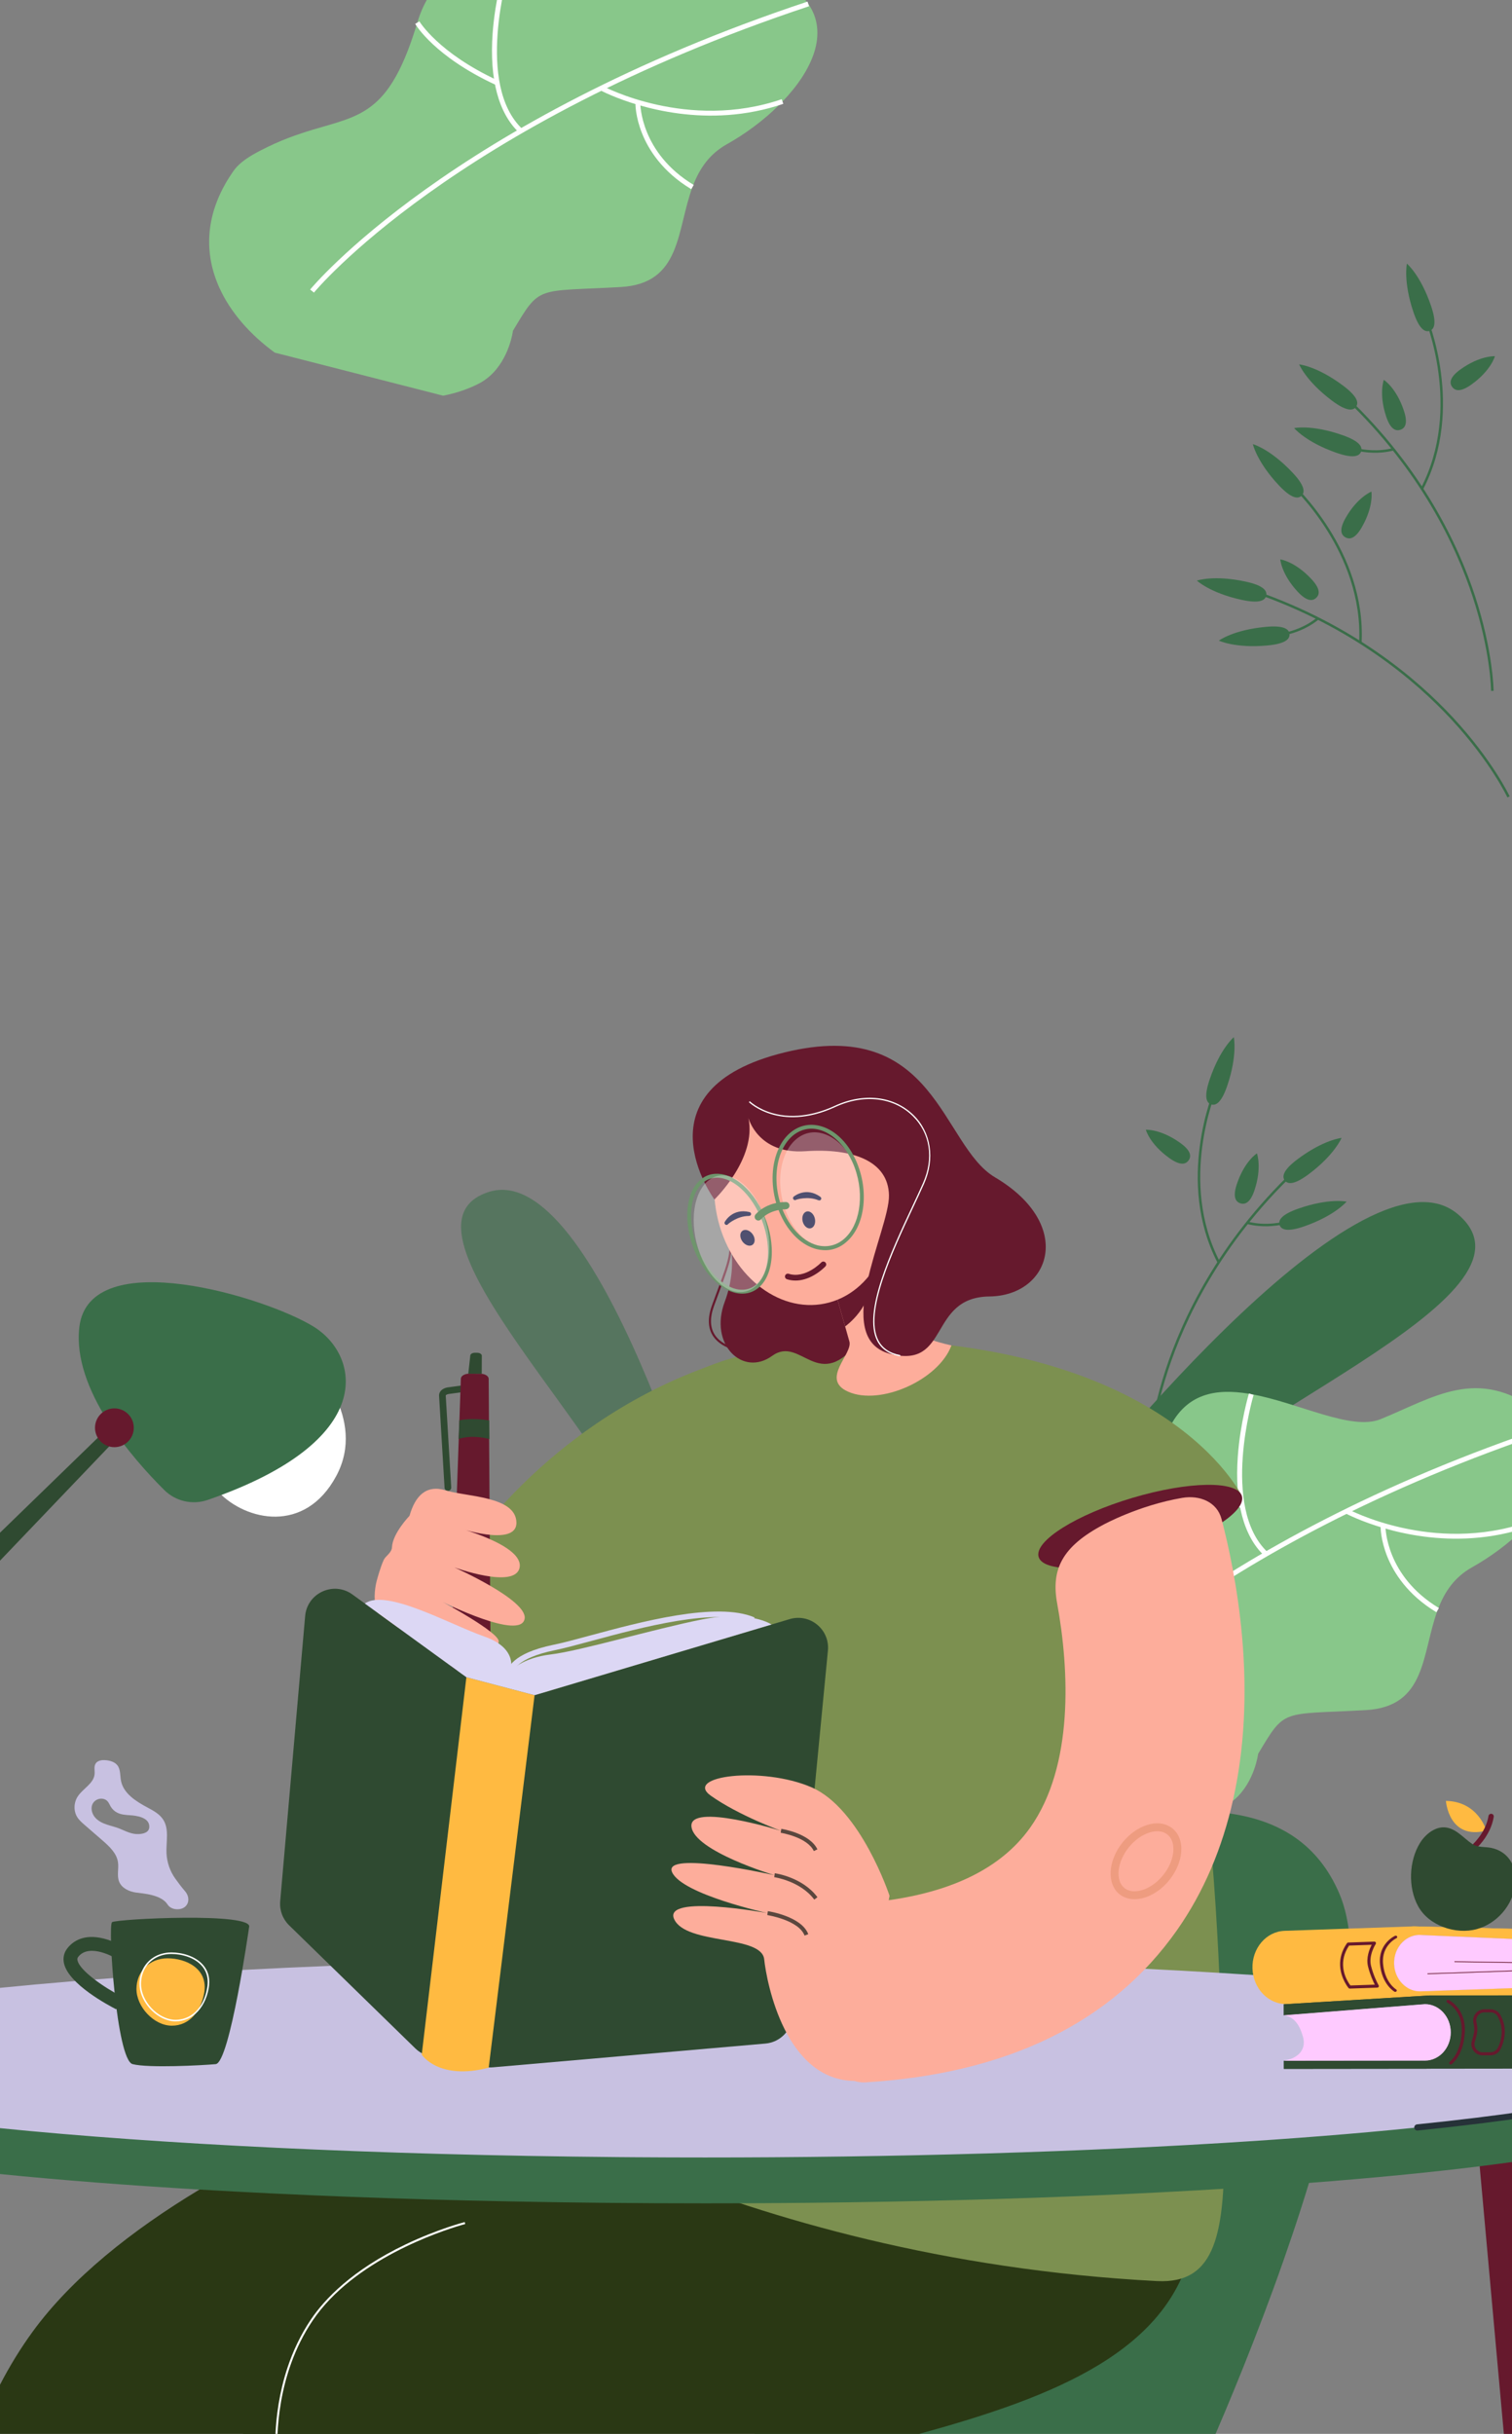 <svg width="694" height="1117" viewBox="0 0 694 1117" fill="none" xmlns="http://www.w3.org/2000/svg">
<rect x="0" y="0" width="694" height="1117" fill="#808080" stroke="none"/>
<g opacity="0.6">
<path d="M326.294 716.195C326.294 716.195 273.986 530.976 224.26 547.058C174.534 563.139 286.811 663.405 300.33 717.806L326.294 716.195Z" fill="#3A6E49"/>
</g>
<path d="M536.692 531.468C541.6 534.985 544.177 534.473 545.555 532.55C546.934 530.626 546.592 528.021 541.685 524.504C532.747 518.096 525.93 518.482 525.93 518.482C525.93 518.482 527.624 524.968 536.692 531.468Z" fill="#3A6E49"/>
<path d="M526.529 672.065L527.672 672.069C527.673 671.894 527.85 654.161 536.12 628.918C543.752 605.627 560.031 570.995 594.253 538.272L593.464 537.447C559.053 570.349 542.688 605.183 535.019 628.611C526.703 654.013 526.529 671.887 526.529 672.065Z" fill="#3A6E49"/>
<path d="M558.864 579.547L559.878 579.021C540.77 542.185 558.059 501.157 558.236 500.747L557.187 500.294C557.008 500.71 539.501 542.221 558.864 579.547Z" fill="#3A6E49"/>
<path d="M577.686 562.649C589.245 563.705 598.509 558.715 598.614 558.657L598.065 557.656C597.947 557.72 586.077 564.097 572.617 560.617L572.33 561.723C574.151 562.193 575.946 562.49 577.686 562.649Z" fill="#3A6E49"/>
<path d="M595.591 531.997C589.074 536.878 588.286 539.865 589.704 541.759C591.123 543.653 594.211 543.737 600.728 538.856C612.599 529.965 615.768 522.238 615.768 522.238C615.768 522.238 607.635 522.976 595.591 531.997Z" fill="#3A6E49"/>
<path d="M595.899 554.7C588.213 557.388 586.561 559.999 587.343 562.233C588.124 564.466 591.043 565.477 598.729 562.788C612.728 557.89 618.079 551.479 618.079 551.479C618.079 551.479 610.102 549.73 595.899 554.7Z" fill="#3A6E49"/>
<path d="M567.703 543.459C565.797 549.188 567.05 551.497 569.295 552.245C571.541 552.991 573.928 551.893 575.834 546.164C579.306 535.729 576.918 529.333 576.918 529.333C576.918 529.333 571.225 532.872 567.703 543.459Z" fill="#3A6E49"/>
<path d="M555.21 495.466C552.6 503.178 553.641 506.087 555.882 506.845C558.123 507.603 560.717 505.924 563.326 498.212C568.081 484.163 566.32 476 566.32 476C566.32 476 560.033 481.212 555.21 495.466Z" fill="#3A6E49"/>
<path d="M675.387 176.468C670.48 179.985 667.902 179.473 666.524 177.55C665.145 175.626 665.487 173.021 670.394 169.504C679.333 163.096 686.149 163.482 686.149 163.482C686.149 163.482 684.456 169.968 675.387 176.468Z" fill="#3A6E49"/>
<path d="M685.551 317.065L684.407 317.069C684.406 316.894 684.229 299.161 675.959 273.919C668.327 250.627 652.048 215.995 617.826 183.273L618.616 182.447C653.027 215.349 669.391 250.183 677.06 273.611C685.376 299.013 685.55 316.887 685.551 317.065Z" fill="#3A6E49"/>
<path d="M653.215 224.547L652.201 224.021C671.309 187.185 654.02 146.157 653.843 145.747L654.892 145.294C655.071 145.71 672.578 187.221 653.215 224.547Z" fill="#3A6E49"/>
<path d="M634.393 207.649C622.834 208.705 613.57 203.715 613.465 203.657L614.014 202.656C614.132 202.72 626.002 209.097 639.462 205.617L639.749 206.723C637.928 207.193 636.133 207.49 634.393 207.649Z" fill="#3A6E49"/>
<path d="M616.488 176.997C623.005 181.878 623.793 184.866 622.375 186.759C620.956 188.653 617.868 188.737 611.351 183.856C599.48 174.965 596.312 167.239 596.312 167.239C596.312 167.239 604.444 167.977 616.488 176.997Z" fill="#3A6E49"/>
<path d="M616.18 199.7C623.866 202.388 625.518 204.999 624.736 207.233C623.955 209.466 621.036 210.477 613.35 207.788C599.351 202.89 594 196.479 594 196.479C594 196.479 601.977 194.73 616.18 199.7Z" fill="#3A6E49"/>
<path d="M644.376 188.459C646.283 194.188 645.029 196.497 642.784 197.245C640.538 197.991 638.151 196.893 636.245 191.164C632.773 180.729 635.161 174.333 635.161 174.333C635.161 174.333 640.854 177.872 644.376 188.459Z" fill="#3A6E49"/>
<path d="M656.869 140.466C659.479 148.178 658.438 151.087 656.197 151.845C653.956 152.603 651.362 150.924 648.753 143.212C643.998 129.163 645.759 121 645.759 121C645.759 121 652.046 126.212 656.869 140.466Z" fill="#3A6E49"/>
<path d="M625.098 241.908C622.103 247.15 619.547 247.758 617.492 246.584C615.438 245.41 614.663 242.899 617.657 237.657C623.113 228.108 629.47 225.618 629.47 225.618C629.47 225.618 630.633 232.219 625.098 241.908Z" fill="#3A6E49"/>
<path d="M692.925 365.48L691.888 365.961C691.814 365.802 684.263 349.756 666.227 330.255C649.584 312.263 620.353 287.564 575.609 272.079L575.982 270.999C620.974 286.569 650.366 311.416 667.1 329.517C685.244 349.143 692.85 365.319 692.925 365.48Z" fill="#3A6E49"/>
<path d="M624.977 294.852L623.836 294.796C625.856 253.348 593.043 223.258 592.711 222.958L593.476 222.11C593.812 222.413 627.025 252.853 624.977 294.852Z" fill="#3A6E49"/>
<path d="M600.825 287.335C590.758 293.111 580.258 292.436 580.138 292.427L580.22 291.288C580.354 291.297 593.802 292.147 604.587 283.375L605.309 284.261C603.849 285.447 602.341 286.465 600.825 287.335Z" fill="#3A6E49"/>
<path d="M571.777 266.932C579.735 268.653 581.696 271.041 581.196 273.353C580.696 275.666 577.923 277.029 569.966 275.308C555.469 272.172 549.369 266.469 549.369 266.469C549.369 266.469 557.07 263.751 571.777 266.932Z" fill="#3A6E49"/>
<path d="M580.958 287.698C589.064 286.939 591.654 288.624 591.874 290.98C592.095 293.336 589.862 295.472 581.756 296.23C566.989 297.611 559.452 294.012 559.452 294.012C559.452 294.012 565.975 289.099 580.958 287.698Z" fill="#3A6E49"/>
<path d="M601.904 265.73C606.025 270.144 605.847 272.765 604.118 274.38C602.388 275.995 599.76 275.991 595.64 271.577C588.136 263.538 587.641 256.729 587.641 256.729C587.641 256.729 594.29 257.574 601.904 265.73Z" fill="#3A6E49"/>
<path d="M593.262 216.896C598.849 222.82 599.115 225.897 597.393 227.521C595.672 229.144 592.614 228.699 587.029 222.775C576.853 211.985 575.052 203.831 575.052 203.831C575.052 203.831 582.938 205.949 593.262 216.896Z" fill="#3A6E49"/>
<path d="M489.327 691.454C489.327 691.454 623.681 518.992 669.109 557.207C714.536 595.421 553.474 652.824 515.954 704.267L489.327 691.454Z" fill="#3A6E49"/>
<path d="M442.654 785.007C447.799 796.484 456.9 806.715 468.155 814.949C469.987 815.412 471.816 815.877 473.643 816.341C498.665 822.709 523.239 829.069 545.402 834.701L545.405 834.702C548.703 834.07 551.907 833.209 554.994 832.104L554.995 832.101C557.294 831.28 559.531 830.32 561.684 829.222C563.608 828.242 565.303 827.055 566.793 825.74C575.908 817.715 577.475 804.912 577.475 804.912C590.102 783.77 587.803 787.02 626.886 784.841C654.906 783.261 652.489 758.836 659.856 738.992L659.857 738.987C659.995 738.62 660.133 738.256 660.279 737.891L660.279 737.888C663.188 730.496 667.588 723.826 675.607 719.33C684.115 714.568 692.499 708.362 699.489 701.445C699.49 701.442 699.493 701.442 699.493 701.442C700.07 700.868 700.64 700.29 701.2 699.707C714.915 685.416 722.427 668.434 713.037 654.902L713.035 654.898C712.812 654.578 712.582 654.265 712.341 653.952C710.657 651.742 708.506 649.632 705.837 647.647C678.03 626.992 658.163 641.355 633.673 651.316C620.136 656.82 595.864 643.664 574.161 639.805L574.147 639.802C573.838 639.743 573.529 639.691 573.221 639.641C558.208 637.149 544.526 639.335 536.624 655.55C535.482 657.892 534.46 660.525 533.572 663.48L533.569 663.491C533.426 663.968 533.284 664.437 533.14 664.902C529.677 676.187 526.157 684.377 522.403 690.46C519.694 694.847 516.868 698.142 513.848 700.715C509.845 704.129 505.508 706.277 500.679 708.024C496.116 709.676 491.113 710.973 485.538 712.648C482.909 713.438 480.148 714.314 477.249 715.352C473.381 716.735 469.26 718.405 464.851 720.548C462.56 721.663 460.361 722.779 458.325 723.959C454.506 726.165 451.274 728.592 449.143 731.641C448.498 732.562 447.888 733.481 447.303 734.398C435.945 752.284 435.805 769.746 442.654 785.007Z" fill="#88C78A"/>
<path d="M486.133 787.395L484.39 785.983C485.012 785.214 548.556 708.434 712.682 653.836L713.391 655.966C549.882 710.36 486.753 786.631 486.133 787.395Z" fill="white"/>
<path d="M569.397 691.991C541.57 679.059 532.952 664.658 532.598 664.051L534.537 662.921C534.62 663.064 543.227 677.354 570.344 689.956L569.397 691.991Z" fill="white"/>
<path d="M580.273 713.975C570.834 705.058 566.64 689.322 568.142 668.467C569.266 652.849 573.214 639.661 573.254 639.53L575.401 640.179C575.246 640.693 560.111 691.842 581.815 712.345L580.273 713.975Z" fill="white"/>
<path d="M622.637 696.892C619.376 695.517 617.54 694.536 617.456 694.491L618.53 692.521C618.915 692.731 657.599 713.35 700.839 698.641L701.561 700.765C666.719 712.617 634.788 702.017 622.637 696.892Z" fill="white"/>
<path d="M659.298 739.918C645.928 731.862 639.679 721.63 636.79 714.466C633.646 706.666 633.686 700.828 633.689 700.583L635.933 700.612C635.931 700.836 635.977 723.248 660.457 737.996L659.298 739.918Z" fill="white"/>
<path d="M100.623 131.903C105.768 143.38 114.869 153.611 126.123 161.844C127.956 162.307 129.785 162.772 131.611 163.237C156.634 169.605 181.207 175.964 203.371 181.597L203.374 181.597C206.671 180.965 209.876 180.104 212.963 178.999L212.964 178.996C215.263 178.176 217.5 177.216 219.653 176.118C221.577 175.138 223.272 173.95 224.762 172.636C233.876 164.61 235.444 151.808 235.444 151.808C248.07 130.665 245.772 133.915 284.855 131.736C312.875 130.156 310.458 105.732 317.825 85.887L317.826 85.882C317.964 85.515 318.102 85.151 318.248 84.786L318.248 84.784C321.157 77.391 325.556 70.722 333.576 66.226C342.083 61.464 350.468 55.258 357.458 48.34C357.459 48.337 357.461 48.338 357.461 48.338C358.038 47.764 358.608 47.185 359.169 46.602C372.884 32.311 380.396 15.33 371.006 1.797L371.004 1.794C370.781 1.474 370.551 1.16 370.31 0.847C368.626 -1.363 366.475 -3.472 363.805 -5.457C335.999 -26.113 316.132 -11.749 291.642 -1.789C278.105 3.716 253.833 -9.44 232.13 -13.3L232.116 -13.303C231.806 -13.361 231.498 -13.414 231.19 -13.464C216.177 -15.955 202.495 -13.77 194.593 2.445C193.451 4.787 192.429 7.42 191.541 10.375L191.538 10.386C191.394 10.863 191.253 11.332 191.109 11.798C187.645 23.083 184.126 31.272 180.371 37.355C177.663 41.743 174.837 45.038 171.817 47.61C167.814 51.025 163.477 53.172 158.647 54.92C154.085 56.572 149.082 57.869 143.507 59.543C140.877 60.334 138.117 61.209 135.218 62.247C131.35 63.63 127.228 65.301 122.819 67.444C120.529 68.558 118.33 69.674 116.294 70.855C112.475 73.061 109.243 75.488 107.112 78.536C106.467 79.457 105.857 80.377 105.271 81.294C93.914 99.179 93.774 116.641 100.623 131.903Z" fill="#88C78A"/>
<path d="M144.102 134.29L142.359 132.878C142.981 132.109 206.525 55.33 370.651 0.732L371.359 2.861C207.85 57.256 144.722 133.526 144.102 134.29Z" fill="white"/>
<path d="M227.366 38.886C199.538 25.955 190.92 11.553 190.567 10.947L192.505 9.816C192.589 9.959 201.196 24.249 228.312 36.851L227.366 38.886Z" fill="white"/>
<path d="M238.242 60.87C228.803 51.954 224.608 36.217 226.111 15.362C227.235 -0.255 231.183 -13.444 231.223 -13.575L233.37 -12.925C233.214 -12.411 218.08 38.737 239.784 59.241L238.242 60.87Z" fill="white"/>
<path d="M280.606 43.788C277.344 42.412 275.508 41.431 275.425 41.386L276.499 39.416C276.883 39.627 315.568 60.245 358.808 45.536L359.529 47.66C324.688 59.512 292.757 48.912 280.606 43.788Z" fill="white"/>
<path d="M317.267 86.813C303.897 78.758 297.647 68.525 294.759 61.361C291.615 53.562 291.655 47.724 291.657 47.479L293.902 47.507C293.9 47.732 293.946 70.143 318.426 84.892L317.267 86.813Z" fill="white"/>
<path d="M346.356 1123H555.347C563.347 1104.69 576.751 1072.74 589.291 1036.95V1036.94C590.643 1033.09 591.981 1029.2 593.306 1025.26V1025.25C595.904 1017.54 598.426 1009.7 600.824 1001.83C603.014 994.658 605.092 987.46 607.02 980.301C608.355 975.359 609.613 970.439 610.784 965.564V965.559C612.091 960.125 613.288 954.753 614.356 949.465H614.361C614.613 948.219 614.857 946.978 615.096 945.742V945.728C615.176 945.32 615.256 944.913 615.331 944.509C616.218 939.798 616.998 935.166 617.654 930.64V930.636C618.048 927.91 618.399 925.224 618.7 922.582C618.7 922.578 618.7 922.578 618.704 922.573C618.846 921.292 618.979 920.024 619.103 918.766C619.13 918.522 619.152 918.278 619.174 918.034C619.347 916.213 619.493 914.413 619.613 912.64C619.653 912.104 619.688 911.572 619.715 911.04C619.742 910.614 619.768 910.193 619.79 909.772V909.768C620.105 903.833 620.118 898.186 619.781 892.889C619.75 892.415 619.719 891.945 619.68 891.475C619.516 889.294 619.289 887.175 618.997 885.123C618.576 882.136 618.017 879.295 617.313 876.609V876.604C616.838 874.796 616.298 873.063 615.69 871.405C615.393 870.594 615.074 869.8 614.746 869.029C609.857 857.607 602.934 849.251 594.45 843.334C585.891 837.372 575.736 833.897 564.456 832.288C561.916 831.92 559.323 831.65 556.672 831.473C555.905 831.415 555.139 831.371 554.363 831.335C547.829 831.012 541.003 831.194 533.956 831.783C513.234 833.503 490.606 838.702 468.054 844.739C449.828 849.615 431.646 855.04 414.563 859.619C411.478 860.448 408.535 861.671 405.725 863.267C401.204 865.824 397.028 869.335 393.168 873.652C388.921 878.39 385.061 884.104 381.546 890.602C380.07 893.323 378.656 896.187 377.304 899.174C374.374 905.628 371.719 912.667 369.317 920.14C367.455 925.928 365.744 931.974 364.166 938.224C363.9 939.292 363.634 940.365 363.373 941.442C363.125 942.457 362.885 943.481 362.646 944.509C361.05 951.349 359.605 958.392 358.306 965.559V965.564C357.588 969.495 356.915 973.462 356.29 977.451C355.625 981.636 355 985.829 354.424 990.053V990.057C353.462 997.069 352.611 1004.12 351.866 1011.12C351.729 1012.39 351.596 1013.66 351.467 1014.94C347.908 1049.64 346.751 1083.01 346.45 1106.41C346.365 1112.72 346.343 1118.31 346.356 1123Z" fill="#3A6E49"/>
<path d="M0.001 1094.45V1123H211.708C235.994 1117.66 259.876 1115.16 278.275 1114C280.917 1113.83 283.55 1113.69 286.165 1113.55C305.583 1112.6 326.673 1110.75 346.451 1106.41C387.242 1097.46 422.436 1077.9 425.805 1033.77C426.359 1026.55 426.062 1018.68 424.794 1010.08V1010.08C423.832 1003.52 422.303 996.56 420.158 989.135V989.131C418.606 983.75 416.731 978.134 414.511 972.274C413.678 970.071 412.795 967.833 411.869 965.564V965.559C410.442 962.089 408.904 958.538 407.251 954.904C406.284 952.78 405.278 950.631 404.232 948.454C404.232 948.454 400.832 947.377 393.909 945.959C391.701 945.502 389.14 945.01 386.21 944.509C385.048 944.31 383.834 944.11 382.557 943.907C378.027 943.188 372.779 942.466 366.795 941.801C365.683 941.681 364.539 941.562 363.374 941.442C354.881 940.573 345.037 939.838 333.809 939.403C316.053 938.712 294.843 938.765 270.084 940.214C262.136 940.68 252.394 942.138 241.366 944.509C235.98 945.666 230.289 947.04 224.354 948.623C224.163 948.671 223.968 948.725 223.773 948.778C222.258 949.181 220.724 949.602 219.177 950.037C216.557 950.772 213.893 951.544 211.194 952.359C199.014 956.016 186.067 960.44 172.796 965.559C172.791 965.559 172.787 965.564 172.782 965.564C157.65 971.401 142.092 978.147 126.778 985.705H126.773C114.784 991.618 102.945 998.022 91.562 1004.88C60.499 1023.58 32.863 1045.61 15.071 1069.99C9.477 1077.65 4.482 1085.8 0.001 1094.45Z" fill="#2A3814"/>
<path d="M108.244 1123H399.492C430.032 1115 460.678 1106.72 486.195 1094.92C511.717 1083.13 532.12 1067.81 542.177 1045.73C547.416 1034.24 549.85 1020.9 548.737 1005.28C548.276 998.741 547.19 991.799 545.426 984.419C544.003 978.427 542.124 972.146 539.77 965.564V965.559C538.724 962.625 537.581 959.633 536.344 956.575C536.344 956.575 534.465 957.08 530.6 957.926C523.082 959.58 508.065 962.527 484.883 965.559C484.87 965.559 484.861 965.564 484.848 965.564C466.577 967.953 443.24 970.386 414.509 972.274C411.145 972.496 407.705 972.709 404.19 972.913C387.684 973.883 371.701 975.395 356.289 977.451C333.537 980.474 312.022 984.685 291.854 990.044C291.85 990.044 291.845 990.049 291.841 990.049H291.836C290.196 990.483 288.565 990.926 286.943 991.378C276.256 994.348 265.964 997.65 256.067 1001.28C248.398 1004.09 240.97 1007.11 233.767 1010.32C233.762 1010.32 233.762 1010.32 233.762 1010.32C226.755 1013.44 219.969 1016.75 213.409 1020.25C212.77 1020.58 212.136 1020.92 211.507 1021.27C180.303 1038.16 154.275 1059.27 133.709 1084.4C133.128 1085.11 132.552 1085.82 131.98 1086.53C128.155 1091.32 124.525 1096.25 121.089 1101.32C116.285 1108.41 112.021 1115.62 108.244 1123Z" fill="#2A3814"/>
<path d="M512.416 671.023C512.416 671.023 432.873 600.998 343.451 621.346C300.748 631.063 268.156 661.142 253.033 721.319C236.489 787.158 238.414 885.722 211.189 952.362C211.189 952.362 334.985 1036.62 531.008 1046.88C558.114 1048.3 562.589 1025.18 561.813 979.344C560.04 874.733 554.156 738.749 512.416 671.023Z" fill="#7C9050"/>
<path d="M570.036 686.669L478.055 703.958C478.055 703.958 299.343 794.8 254.316 795.176C209.29 795.551 208.526 719.345 208.526 719.345C208.526 719.345 244.841 657.703 320.954 628.62C328.103 625.876 335.594 623.436 343.447 621.352C356.631 617.864 370.03 614.807 383.442 614.653C535.274 612.912 570.036 686.669 570.036 686.669Z" fill="#7C9050"/>
<path d="M570.037 686.669C572.026 693.92 552.746 706.019 526.972 713.694C501.199 721.37 478.692 721.712 476.701 714.461C474.712 707.21 493.992 695.111 519.766 687.436C545.539 679.761 568.046 679.418 570.037 686.669Z" fill="#66192D"/>
<path d="M343.817 620.725L343.845 619.744C343.733 619.741 332.679 619.353 328.216 612.796C325.9 609.393 325.733 604.885 327.719 599.397C328.652 596.817 329.537 594.436 330.317 592.335C335.805 577.566 337.857 572.04 333.395 561.809L332.496 562.201C336.8 572.07 334.935 577.09 329.398 591.993C328.617 594.096 327.731 596.479 326.796 599.063C324.697 604.865 324.902 609.672 327.407 613.351C329.38 616.247 332.85 618.441 337.441 619.695C340.88 620.633 343.699 620.722 343.817 620.725Z" fill="#66192D"/>
<path d="M332.946 562.005C332.946 562.005 340.038 577.806 332.66 597.415C325.282 617.024 340.899 632.028 354.38 622.279C367.861 612.53 375.548 640.538 394.906 614.623C408.167 596.871 332.946 562.005 332.946 562.005Z" fill="#66192D"/>
<path d="M414.409 607.116L399.353 585.622L394.955 579.34L369.084 542.404L380.826 583.806L387.877 608.656L389.863 615.657C391.507 621.453 376.391 632.969 389.28 638.701C404.035 645.264 430.88 633.32 436.711 617.45C436.711 617.45 419.275 614.062 414.409 607.116Z" fill="#FDAD9B"/>
<path d="M399.253 584.918C399.294 585.151 399.327 585.386 399.353 585.622C401.161 599.379 387.981 608.713 387.981 608.713L387.877 608.656L380.826 583.806C384.921 581.264 390.885 578.288 394.955 579.34C397.082 579.89 398.69 581.539 399.253 584.918Z" fill="#66192D"/>
<path d="M329.08 557.709C323.502 530.802 336.659 505.324 358.468 500.802C380.277 496.28 402.48 514.426 408.059 541.333C413.637 568.24 400.48 593.718 378.671 598.24C356.862 602.763 334.659 584.616 329.08 557.709Z" fill="#FDAD9B"/>
<path d="M404.301 549.777C400.714 554.975 394.55 556.71 390.534 553.651C386.518 550.592 386.171 543.898 389.758 538.7C393.346 533.501 399.509 531.767 403.525 534.825C407.542 537.884 407.889 544.578 404.301 549.777Z" fill="#FDAD9B"/>
<path d="M364.849 550.783C364.57 550.767 364.304 550.624 364.139 550.374C363.859 549.953 363.973 549.385 364.394 549.104C364.643 548.939 370.044 544.577 376.56 549.286C376.971 549.583 377.081 550.146 376.792 550.563C376.504 550.98 375.985 550.986 375.515 550.795C370.815 548.877 365.616 550.499 365.409 550.634C365.237 550.747 365.04 550.795 364.849 550.783Z" fill="#060633"/>
<path d="M374.002 559.181C374.514 561.309 373.677 563.336 372.133 563.707C370.589 564.079 368.922 562.656 368.409 560.528C367.897 558.399 368.734 556.372 370.278 556.001C371.822 555.628 373.49 557.053 374.002 559.181Z" fill="#060633"/>
<path d="M333.757 562.113C333.494 562.203 333.193 562.172 332.945 562.005C332.526 561.721 332.416 561.153 332.698 560.733C332.865 560.486 336.197 554.395 344.016 556.267C344.509 556.385 344.826 556.864 344.717 557.36C344.608 557.854 344.132 558.058 343.624 558.06C338.548 558.077 334.359 561.556 334.22 561.76C334.103 561.932 333.939 562.051 333.757 562.113Z" fill="#060633"/>
<path d="M345.42 566.391C346.705 568.163 346.703 570.356 345.417 571.288C344.131 572.22 342.047 571.538 340.763 569.765C339.478 567.993 339.48 565.8 340.766 564.868C342.052 563.937 344.136 564.618 345.42 566.391Z" fill="#060633"/>
<path d="M343.532 513.11C343.532 513.11 347.888 529.837 369.596 528.342C391.303 526.848 407.713 532.76 408.032 548.555C408.35 564.35 381.075 614.315 408.618 621.35C436.159 628.385 425.901 595.341 454.109 595.003C482.316 594.665 493.361 562.005 456.675 540.306C431.97 525.694 429.684 466 360.19 482.979C290.696 499.959 327.925 550.493 327.925 550.493C327.925 550.493 347.444 531.768 343.532 513.11Z" fill="#66192D"/>
<path d="M413.152 622.486L413.257 621.914C408.431 621.04 405.037 618.762 403.17 615.145C396.551 602.324 409.6 574.49 419.128 554.166C420.959 550.261 422.688 546.572 424.152 543.268C429.242 531.782 427.401 519.72 419.348 511.788C410.402 502.977 396.531 501.34 383.147 507.515C376.011 510.807 365.206 514.049 354.261 510.789C347.716 508.839 344.178 505.434 344.142 505.4L343.735 505.816C343.881 505.959 347.391 509.342 354.062 511.337C360.204 513.175 370.279 514.094 383.391 508.044C396.549 501.973 410.171 503.566 418.939 512.203C426.936 520.078 428.685 531.603 423.621 543.032C422.159 546.331 420.43 550.017 418.601 553.919C409.022 574.352 395.902 602.337 402.652 615.412C404.608 619.198 408.14 621.578 413.152 622.486Z" fill="white"/>
<path d="M349.498 559.364C349.543 559.307 349.605 559.236 349.684 559.165C349.906 558.93 350.238 558.62 350.682 558.274L350.686 558.27C350.686 558.274 350.686 558.274 350.691 558.278C350.753 558.456 350.81 558.633 350.872 558.815C351.258 559.981 351.595 561.16 351.883 562.339C352.069 563.088 352.229 563.837 352.366 564.586C352.379 564.652 352.393 564.714 352.402 564.781C352.441 564.994 352.481 565.206 352.512 565.419C352.526 565.472 352.535 565.525 352.539 565.579C352.561 565.712 352.583 565.849 352.605 565.982C352.614 566.026 352.619 566.071 352.628 566.115C352.659 566.328 352.69 566.545 352.721 566.758C352.738 566.9 352.756 567.037 352.774 567.179C352.854 567.786 352.92 568.389 352.965 568.987C352.973 569.129 352.987 569.271 352.995 569.413C353.026 569.838 353.053 570.259 353.071 570.68C353.089 571.097 353.097 571.518 353.102 571.935C352.867 571.815 352.623 571.678 352.388 571.562C352.065 567.609 351.081 563.456 349.458 559.409C349.467 559.395 349.481 559.382 349.498 559.364ZM336.081 540.518C340.726 542.862 345.177 547.41 348.572 553.42C348.833 553.868 349.073 554.316 349.294 554.768C349.299 554.772 349.299 554.772 349.299 554.777C349.343 554.865 349.383 554.954 349.414 555.043C348.842 555.442 348.364 555.832 347.978 556.173V556.169C347.672 555.548 347.353 554.954 347.012 554.338C343.741 548.483 339.463 544.143 335.053 541.998C335.394 541.524 335.736 541.027 336.081 540.518ZM320.949 541.963C321.428 541.506 321.924 541.085 322.438 540.739C322.443 540.739 322.443 540.735 322.447 540.735C324.171 539.511 326.108 538.851 328.174 538.714H328.178C329.096 538.656 330.044 538.687 330.993 538.82C332.088 538.988 333.182 539.277 334.282 539.702C334.313 539.715 334.344 539.729 334.375 539.742H334.379C334.942 539.964 335.505 540.225 336.081 540.518C340.726 542.862 345.177 547.41 348.572 553.42C348.833 553.868 349.073 554.316 349.294 554.768C349.299 554.772 349.299 554.772 349.299 554.777C349.321 554.812 349.339 554.852 349.356 554.888C349.383 554.923 349.392 554.981 349.423 555.034C349.427 555.034 349.427 555.029 349.432 555.034C349.432 555.034 349.432 555.034 349.441 555.029C349.95 556.049 350.425 557.091 350.859 558.141V558.145C352.198 561.332 353.133 564.621 353.687 567.844C353.957 569.417 354.126 570.986 354.21 572.533C354.219 572.675 354.223 572.817 354.228 572.959C354.542 580.201 352.734 586.686 348.807 590.431C348.771 590.458 348.754 590.476 348.723 590.502L348.718 590.507C347.069 592.054 345.185 593.047 343.129 593.477C341.715 593.76 340.265 593.809 338.745 593.574C337.269 593.357 335.793 592.9 334.317 592.209C334.313 592.209 334.308 592.204 334.304 592.204C333.218 591.704 332.127 591.079 331.055 590.334C330.922 590.236 330.789 590.143 330.656 590.046C330.514 589.944 330.372 589.842 330.235 589.731C326.862 587.187 323.719 583.486 321.179 578.956C313.64 565.579 313.547 548.992 320.949 541.963ZM320.949 574.492C320.962 574.519 320.971 574.541 320.984 574.568C320.984 574.581 320.989 574.594 320.989 574.603C320.989 574.608 320.989 574.608 320.993 574.612C320.998 574.625 321.006 574.643 321.02 574.656C321.534 575.813 322.123 576.957 322.748 578.074C325.058 582.196 327.881 585.582 330.886 587.963C331.019 588.073 331.152 588.175 331.285 588.277C331.423 588.384 331.565 588.49 331.702 588.588C332.699 589.323 333.71 589.935 334.734 590.431C334.738 590.436 334.747 590.436 334.752 590.44C336.17 591.141 337.602 591.602 339.016 591.814C342.163 592.222 345.022 591.415 347.318 589.368L347.322 589.363C347.411 589.31 347.477 589.239 347.561 589.164C351.342 585.551 352.969 579.115 352.419 571.961C352.41 571.828 352.402 571.695 352.388 571.562C352.065 567.609 351.081 563.456 349.458 559.409C349.015 558.323 348.536 557.241 347.978 556.173V556.169C347.672 555.548 347.353 554.954 347.012 554.338C343.741 548.483 339.463 544.143 335.053 541.998C333.608 541.298 332.167 540.832 330.727 540.606C329.774 540.469 328.883 540.447 328.014 540.557H327.996C327.527 540.58 327.083 540.659 326.645 540.766C326.64 540.761 326.64 540.766 326.64 540.766C326.631 540.77 326.618 540.77 326.609 540.775C326.591 540.779 326.591 540.779 326.574 540.784C325.359 541.089 324.247 541.617 323.214 542.384C322.864 542.641 322.518 542.938 322.177 543.252C315.962 549.161 315.603 562.569 320.944 574.479C320.944 574.483 320.949 574.488 320.949 574.492ZM336.081 540.518C340.726 542.862 345.177 547.41 348.572 553.42C348.833 553.868 349.073 554.316 349.294 554.768C349.299 554.772 349.299 554.772 349.299 554.777C349.343 554.865 349.383 554.954 349.414 555.043C348.842 555.442 348.364 555.832 347.978 556.173V556.169C347.672 555.548 347.353 554.954 347.012 554.338C343.741 548.483 339.463 544.143 335.053 541.998C335.394 541.524 335.736 541.027 336.081 540.518Z" fill="#6E956C"/>
<g opacity="0.3">
<path d="M392.326 534.664C398.378 547.918 396.411 563.903 387.932 570.369C379.453 576.834 367.673 571.331 361.62 558.077C355.567 544.823 357.534 528.838 366.014 522.373C374.493 515.907 386.273 521.41 392.326 534.664Z" fill="white"/>
</g>
<g opacity="0.3">
<path d="M349.189 554.522C355.264 567.838 354.176 583.868 346.76 590.327C339.344 596.786 328.409 591.227 322.335 577.912C316.26 564.596 317.349 548.566 324.764 542.107C332.18 535.648 343.115 541.207 349.189 554.522Z" fill="white"/>
</g>
<path d="M357.456 526.99V526.985C358.893 523.838 360.923 521.188 363.458 519.273C367.239 516.454 371.649 515.563 376.308 516.72C382.331 518.236 387.81 523.041 391.591 530.013C391.595 530.017 391.595 530.022 391.6 530.026C391.999 530.762 392.384 531.542 392.757 532.322C393.133 533.164 393.497 534.006 393.798 534.844V534.849C394.764 537.366 395.456 539.933 395.899 542.503C396.635 546.816 396.666 551.133 396.041 555.109V555.114C395.039 561.266 392.468 566.638 388.448 570.029C388.444 570.033 388.444 570.033 388.439 570.038C388.187 570.277 387.912 570.503 387.637 570.703C385.784 572.126 383.754 573.043 381.636 573.486C380.456 573.726 379.233 573.819 377.974 573.739H377.97C376.955 573.695 375.904 573.539 374.832 573.287C368.148 571.589 362.142 565.907 358.339 557.654C357.993 556.904 357.665 556.129 357.372 555.353C357.368 555.349 357.368 555.34 357.363 555.335C356.947 554.267 356.592 553.19 356.264 552.109V552.104C353.671 543.292 354.19 533.967 357.456 526.99ZM358.033 551.825C358.361 552.933 358.742 554.006 359.181 555.078V555.083C359.407 555.694 359.668 556.302 359.948 556.904C362.332 562.064 365.754 566.257 369.579 568.877C369.615 568.921 369.668 568.956 369.721 568.983C369.721 568.987 369.725 568.987 369.725 568.987C369.734 568.996 369.748 569.001 369.757 569.005C371.521 570.202 373.387 571.066 375.288 571.554C376.006 571.727 376.738 571.837 377.438 571.895H377.451C380.731 572.179 383.852 571.288 386.564 569.289C386.861 569.058 387.154 568.832 387.424 568.588L387.429 568.584C391.006 565.486 393.319 560.65 394.228 555.127V555.114C395.256 549.121 394.658 542.304 392.304 535.908C392.304 535.903 392.3 535.899 392.3 535.895C391.959 534.946 391.564 534.006 391.148 533.089C390.549 531.79 389.889 530.58 389.18 529.419C388.683 528.594 388.151 527.801 387.571 527.07C387.571 527.065 387.571 527.056 387.566 527.052C387.566 527.039 387.557 527.025 387.544 527.016C386.591 525.718 385.541 524.534 384.455 523.497C381.835 520.984 378.887 519.22 375.856 518.453C373.79 517.921 371.747 517.872 369.805 518.284C367.935 518.666 366.157 519.481 364.531 520.687C362.279 522.393 360.471 524.729 359.167 527.495C359.167 527.5 359.163 527.504 359.163 527.508C355.954 534.139 355.457 543.221 358.033 551.82V551.825Z" fill="#6E956C"/>
<path d="M348.406 560.114C348.774 560.038 349.117 559.835 349.368 559.518C349.514 559.329 353.079 555.12 360.708 554.995C361.598 554.943 362.376 554.225 362.369 553.3C362.362 552.374 361.6 551.632 360.679 551.664C351.431 551.647 346.951 557.185 346.747 557.413C346.182 558.14 346.297 559.202 347.022 559.766C347.424 560.106 347.936 560.212 348.406 560.114Z" fill="#6E956C"/>
<path d="M365.136 587.704C367.885 587.704 370.761 586.871 373.623 585.227C376.761 583.425 378.783 581.288 378.867 581.198C379.366 580.667 379.339 579.834 378.808 579.335C378.279 578.837 377.445 578.863 376.947 579.393C376.875 579.469 369.655 587.005 362.013 584.594C361.318 584.376 360.578 584.76 360.359 585.454C360.141 586.148 360.526 586.888 361.22 587.107C362.484 587.506 363.795 587.704 365.136 587.704Z" fill="#66192D"/>
<path d="M674.992 948.122L675.107 949.398L676.57 965.559V965.564L677.146 971.973L677.275 973.378V973.382L677.403 974.796L679.163 994.202L690.802 1123H709.148L708.874 1116.25L703.785 990.851L702.992 971.357L702.934 969.925L702.877 968.502L702.761 965.564V965.559L702.606 961.796L677.563 949.394L674.992 948.122Z" fill="#66192D"/>
<path d="M0 933.366V997.752C27.295 1000.5 58.052 1002.89 91.561 1004.88C134.875 1007.44 182.786 1009.3 233.763 1010.32H233.768C262.827 1010.9 292.884 1011.2 323.654 1011.2C329.03 1011.2 334.38 1011.2 339.712 1011.17H339.717C343.781 1011.16 347.833 1011.14 351.866 1011.12C376.768 1010.97 401.129 1010.62 424.794 1010.08C468.865 1009.09 510.522 1007.45 548.738 1005.28C553.029 1005.04 557.28 1004.79 561.482 1004.53C575.08 1003.7 588.214 1002.8 600.824 1001.83C629.888 999.609 656.199 997.047 679.163 994.202C687.86 993.12 696.082 992.003 703.786 990.851C752.055 983.608 780.192 974.912 780.192 965.559C780.192 961.938 775.973 958.414 767.999 955.037C767.999 955.037 767.999 955.037 767.994 955.037C759.253 951.331 745.991 947.803 728.838 944.509C728.138 944.372 727.433 944.239 726.719 944.106C715.824 942.063 703.422 940.112 689.664 938.273C689.19 938.206 688.711 938.144 688.232 938.082C684.602 937.599 680.874 937.125 677.058 936.66C676.588 936.602 676.114 936.544 675.635 936.491C674.434 936.34 673.219 936.199 671.996 936.057C671.779 936.026 671.566 936.004 671.345 935.977H671.34C671.087 935.946 670.839 935.915 670.587 935.888C668.96 935.698 667.315 935.507 665.658 935.321C650.827 933.645 634.777 932.081 617.654 930.636C610.456 930.033 603.067 929.448 595.501 928.885C584.22 928.047 572.541 927.263 560.493 926.527C541.846 925.392 522.321 924.39 502.047 923.531C469.384 922.143 434.767 921.124 398.731 920.53C393.195 920.437 387.627 920.353 382.029 920.286C377.809 920.228 373.572 920.18 369.317 920.14C367.65 920.122 365.984 920.109 364.308 920.095C361.378 920.064 358.44 920.042 355.492 920.024H355.488C344.969 919.949 334.354 919.914 323.654 919.914C290.765 919.914 258.683 920.259 227.766 920.924C225.661 920.969 223.564 921.013 221.472 921.062C212.918 921.257 204.456 921.474 196.092 921.722C188.153 921.948 180.308 922.201 172.556 922.471C149.862 923.269 127.987 924.24 107.093 925.366C100.475 925.72 93.959 926.097 87.546 926.487C87.546 926.487 87.546 926.487 87.541 926.487C87.027 926.514 86.517 926.545 86.008 926.576C84.988 926.638 83.973 926.704 82.958 926.766C81.921 926.828 80.883 926.895 79.855 926.961C78.889 927.019 77.927 927.081 76.97 927.143C75.17 927.258 73.384 927.378 71.602 927.493C65.8 927.879 60.087 928.278 54.475 928.686C35.101 930.104 16.888 931.669 0 933.366Z" fill="#3A6E49"/>
<path d="M0 944.509H780.192V965.559H0V944.509Z" fill="#3A6E49"/>
<path d="M0 912.317V976.702C36.599 980.381 79.425 983.44 126.768 985.705C126.773 985.705 126.773 985.705 126.777 985.705C174.998 988.014 227.899 989.499 283.673 989.982C286.39 990.004 289.12 990.026 291.855 990.044C302.36 990.119 312.963 990.155 323.654 990.155C333.995 990.155 344.256 990.119 354.424 990.053C376.817 989.902 398.766 989.592 420.157 989.131C464.672 988.174 506.776 986.569 545.427 984.419C550.981 984.109 556.46 983.79 561.863 983.457C577.567 982.496 592.646 981.441 607.021 980.302C621.834 979.127 635.903 977.864 649.142 976.516C658.991 975.514 668.379 974.468 677.275 973.382C686.353 972.274 694.921 971.117 702.935 969.925C712.358 968.524 721.019 967.066 728.865 965.559C733.909 964.593 738.611 963.604 742.964 962.598C753.411 960.174 761.824 957.647 767.994 955.037C767.999 955.037 767.999 955.037 767.999 955.037C775.973 951.655 780.192 948.131 780.192 944.509C780.192 936.886 761.501 929.701 728.452 923.384C715.767 920.96 700.967 918.664 684.292 916.518C682.328 916.266 680.338 916.013 678.321 915.765C672.395 915.034 666.247 914.324 659.891 913.633C659.86 913.628 659.829 913.624 659.802 913.62C655.264 913.132 650.623 912.649 645.871 912.17H645.849C643.606 911.949 641.341 911.727 639.05 911.51C638.54 911.457 638.026 911.408 637.512 911.364C637.374 911.346 637.237 911.337 637.099 911.324C635.628 911.182 634.147 911.044 632.658 910.907C632.1 910.858 631.546 910.805 630.983 910.756C627.308 910.419 623.576 910.091 619.791 909.768C619.467 909.741 619.143 909.715 618.82 909.688C618.27 909.639 617.721 909.595 617.167 909.546C603.816 908.425 589.814 907.379 575.222 906.412C570.103 906.076 564.912 905.748 559.647 905.428C548.614 904.759 537.276 904.139 525.654 903.562C487.393 901.674 446.105 900.305 402.707 899.547C395.752 899.422 388.744 899.321 381.688 899.232C380.23 899.21 378.771 899.192 377.304 899.174C373.665 899.134 370.008 899.094 366.338 899.063C361.157 899.015 355.949 898.975 350.718 898.944C341.765 898.891 332.74 898.864 323.654 898.864C291.682 898.864 260.478 899.192 230.364 899.817C229.034 899.844 227.704 899.875 226.379 899.906C217.004 900.105 207.741 900.336 198.592 900.601C182.613 901.049 166.993 901.59 151.781 902.21C137.898 902.773 124.362 903.403 111.202 904.099C105.794 904.382 100.448 904.675 95.174 904.981C94.921 904.998 94.673 905.012 94.42 905.025C93.556 905.074 92.696 905.127 91.836 905.176C82.741 905.717 73.849 906.284 65.175 906.882C64.927 906.896 64.679 906.913 64.435 906.931C64.231 906.944 64.027 906.958 63.823 906.975C59.821 907.25 55.867 907.534 51.962 907.822C49.085 908.035 46.235 908.252 43.412 908.474C40.411 908.708 37.446 908.943 34.507 909.183C22.477 910.171 10.957 911.217 0 912.317Z" fill="#C8C1E1"/>
<path d="M650.553 977.793C650.602 977.793 650.65 977.79 650.699 977.785C689.092 973.848 719.775 969.309 741.895 964.294C742.659 964.12 743.138 963.361 742.965 962.597C742.791 961.832 742.029 961.355 741.267 961.527C719.258 966.517 688.69 971.038 650.41 974.963C649.63 975.043 649.063 975.739 649.144 976.519C649.219 977.249 649.835 977.793 650.553 977.793Z" fill="#263238"/>
<path d="M143.09 625.271C143.09 625.271 168.703 650.678 154.332 677.41C139.96 704.142 112.827 697.963 100.26 684.721C87.691 671.479 143.09 625.271 143.09 625.271Z" fill="white"/>
<path d="M95.323 688.382C88.361 690.786 80.625 689.035 75.4 683.844C60.74 669.282 33.057 637.627 36.415 609.077C40.958 570.461 122.734 595.448 144.314 609.077C164.962 622.118 174.172 661.157 95.323 688.382Z" fill="#3A6E49"/>
<path d="M0.001 703.428V716.26L50.101 663.833L54.339 659.401L54.685 659.041L52.495 656.785L50.332 654.56L44.88 659.853L0.001 703.428Z" fill="#2F4A31"/>
<path d="M61.408 655.264C61.408 650.349 57.423 646.363 52.507 646.363C47.591 646.363 43.606 650.349 43.606 655.264C43.606 660.18 47.591 664.165 52.507 664.165C57.424 664.165 61.408 660.181 61.408 655.264Z" fill="#66192D"/>
<path d="M589.638 886.132L648.877 884.089L716.019 885.761L716.194 890.817L651.25 887.995C644.723 888.22 639.632 894.198 639.879 901.348C640.125 908.498 645.616 914.111 652.142 913.886L716.912 911.653L717.041 915.386L590.798 919.74C582.325 920.032 575.198 912.746 574.878 903.465C574.558 894.184 581.166 886.424 589.638 886.132Z" fill="#FFBA41"/>
<path d="M634.117 901.422C633.797 892.142 640.406 884.381 648.877 884.089L716.019 885.762L716.194 890.817L651.25 887.996C644.723 888.22 639.632 894.199 639.879 901.349C640.125 908.498 645.616 914.112 652.142 913.886L716.912 911.653L717.041 915.387L650.036 917.697C641.565 917.99 634.437 910.703 634.117 901.422Z" fill="#FFBA41"/>
<path d="M651.251 888.008L716.194 890.817C710.336 891.761 708.572 897.716 707.763 900.892C706.122 907.334 711 911.04 716.91 911.578L716.913 911.666L652.144 913.9C645.617 914.125 640.126 908.511 639.88 901.362C639.633 894.212 644.724 888.235 651.251 888.008Z" fill="#FECAFF"/>
<path d="M707.485 903.877L707.497 904.23L655.219 906.035L655.207 905.682L707.485 903.877Z" fill="#66192D"/>
<path d="M640.418 914.149C640.646 914.149 640.87 914.053 641.006 913.875C641.221 913.595 641.134 913.214 640.811 913.026C640.758 912.996 635.651 909.931 634.821 901.349C633.997 892.823 640.886 889.545 640.956 889.513C641.301 889.355 641.431 888.984 641.249 888.684C641.064 888.384 640.637 888.274 640.293 888.431C639.975 888.578 632.512 892.129 633.413 901.452C634.305 910.67 639.796 913.915 640.029 914.048C640.15 914.117 640.284 914.149 640.418 914.149Z" fill="#66192D"/>
<path d="M667.595 900.114L707.757 900.728L707.751 901.082L667.589 900.467L667.595 900.114Z" fill="#66192D"/>
<path d="M618.261 891.808C618.385 891.626 618.593 891.515 618.815 891.506L619.679 891.475L630.827 891.094C631.115 891.107 631.341 891.227 631.469 891.457C631.598 891.688 631.589 891.972 631.438 892.189C631.407 892.242 628.074 897.344 629.302 902.237C630.397 906.599 632.161 909.998 632.657 910.907C632.737 911.058 632.786 911.142 632.79 911.146C632.919 911.359 632.919 911.625 632.799 911.842C632.679 912.059 632.453 912.197 632.205 912.206L619.612 912.64L619.546 912.645H619.519C619.315 912.645 619.116 912.556 618.983 912.396C618.956 912.365 618.079 911.315 617.166 909.546C615.26 905.867 613.194 899.068 618.261 891.808ZM618.819 909.688C619.169 910.278 619.488 910.734 619.714 911.04C619.763 911.107 619.808 911.164 619.847 911.217L631.022 910.836C631.008 910.809 630.995 910.783 630.982 910.756C630.21 909.232 628.854 906.262 627.932 902.583C626.908 898.514 628.597 894.467 629.603 892.548L619.781 892.889L619.218 892.907C614.378 900.114 617.011 906.647 618.819 909.688Z" fill="#66192D"/>
<path d="M715.558 915.726L656.284 915.789L589.244 919.846L589.249 924.905L654.051 919.777C660.582 919.77 665.882 925.564 665.89 932.718C665.898 939.872 660.61 945.677 654.079 945.684L589.272 945.753L589.275 949.49L715.594 949.355C724.071 949.346 730.935 941.811 730.925 932.524C730.916 923.237 724.035 915.717 715.558 915.726Z" fill="#2F4A31"/>
<path d="M671.651 932.587C671.641 923.301 664.761 915.78 656.284 915.789L589.244 919.846L589.249 924.905L654.052 919.777C660.582 919.77 665.883 925.564 665.891 932.718C665.898 939.872 660.61 945.677 654.08 945.684L589.272 945.753L589.276 949.49L656.32 949.418C664.797 949.409 671.661 941.873 671.651 932.587Z" fill="#2F4A31"/>
<path d="M654.052 919.791L589.249 924.905C595.138 925.64 597.112 931.528 598.033 934.674C599.902 941.054 595.159 944.931 589.272 945.678L589.272 945.766L654.08 945.697C660.611 945.691 665.898 939.885 665.891 932.731C665.883 925.578 660.583 919.784 654.052 919.791Z" fill="#FECAFF"/>
<path d="M665.85 947.503C665.992 947.503 666.135 947.461 666.259 947.372C666.486 947.209 671.841 943.274 672.356 932.621C672.877 921.846 665.273 918.019 664.949 917.862C664.598 917.691 664.175 917.837 664.004 918.188C663.834 918.539 663.98 918.962 664.33 919.133C664.628 919.279 671.418 922.746 670.944 932.552C670.693 937.743 669.207 941.184 668.005 943.157C666.705 945.288 665.448 946.212 665.436 946.222C665.121 946.45 665.048 946.891 665.275 947.207C665.414 947.4 665.63 947.503 665.85 947.503Z" fill="#66192D"/>
<path d="M675.595 936.624C675.608 936.58 675.621 936.535 675.635 936.491C675.972 935.401 676.264 934.301 676.49 933.233C676.8 931.779 676.747 930.184 676.326 928.486C675.949 926.957 676.295 925.366 677.27 924.12C678.25 922.866 679.73 922.143 681.326 922.139H684.189C686.064 922.139 687.775 923.127 688.653 924.719C691.561 929.989 690.847 934.94 689.663 938.273C689.366 939.115 689.038 939.851 688.728 940.463C687.855 942.205 686.095 943.286 684.141 943.286L680.519 943.291C680.515 943.291 680.515 943.291 680.51 943.291C678.853 943.291 677.337 942.524 676.353 941.185C675.378 939.855 675.098 938.193 675.595 936.624ZM677.492 940.347C677.846 940.835 678.303 941.216 678.817 941.478C679.331 941.739 679.912 941.877 680.515 941.877L684.136 941.872C685.559 941.872 686.836 941.088 687.465 939.829C687.718 939.332 687.979 938.743 688.232 938.082C689.375 935.024 690.151 930.357 687.416 925.401C686.787 924.262 685.55 923.553 684.189 923.553H681.326C680.169 923.557 679.096 924.08 678.383 924.993C677.678 925.893 677.43 927.046 677.7 928.149C678.17 930.055 678.228 931.864 677.873 933.526C677.651 934.559 677.381 935.609 677.058 936.66C677.022 936.788 676.982 936.921 676.942 937.05C676.588 938.184 676.787 939.386 677.492 940.347Z" fill="#66192D"/>
<path d="M35.672 824.478C38.057 820.813 43.03 818.561 43.416 814.204C43.557 812.591 43.021 810.813 43.863 809.421C44.785 807.901 46.895 807.657 48.668 807.839C50.618 808.034 52.684 808.628 53.885 810.175C55.397 812.13 55.064 814.878 55.538 817.302C56.691 823.144 62.444 826.735 67.692 829.54C70.418 830.994 73.277 832.541 74.935 835.152C77.741 839.567 76.194 845.307 76.429 850.532C76.615 854.677 78.02 858.755 80.427 862.137C81.841 864.122 83.312 866.077 84.908 867.925C87.727 871.192 86.535 875.554 82.43 876.174C80.139 876.524 77.896 875.642 76.965 874.131C74.057 869.428 65.543 869.02 62.369 868.564C59.2 868.107 55.875 866.538 54.679 863.564C53.548 860.763 54.599 857.567 54.142 854.584C53.508 850.444 50.14 847.346 46.979 844.602L38.841 837.541C37.587 836.45 36.31 835.338 35.433 833.92C33.687 831.096 33.859 827.262 35.672 824.478ZM43.73 834.217C46.611 837.421 51.177 837.718 54.944 839.252C57.879 840.449 60.41 841.894 63.708 841.734C65.844 841.636 68.464 840.989 68.53 838.436C68.641 834.03 62.648 833.259 59.537 833.073C57.604 832.953 55.614 832.807 53.876 831.947C52.595 831.313 51.505 830.298 50.778 829.062C50.282 828.219 49.94 827.258 49.249 826.566C48.792 826.105 48.203 825.79 47.573 825.618C45.743 825.117 43.629 825.968 42.658 827.599C41.43 829.656 42.126 832.439 43.73 834.217Z" fill="#C8C1E1"/>
<path d="M114.32 884.546C114.32 884.546 105.465 946.742 98.992 947.315C92.52 947.889 68.266 949.188 60.871 947.315C53.476 945.442 49.396 883.652 51.436 882.162C53.476 880.674 117.026 877.454 114.32 884.546Z" fill="#2F4A31"/>
<path d="M53.36 922.168L56.242 916.51C48.289 912.454 36.617 904.552 35.568 899.683C35.422 899.013 35.527 898.552 35.938 898.039C41.144 891.532 53.019 898.688 53.138 898.762L56.469 893.355C56.305 893.255 52.417 890.876 47.538 889.668C38.546 887.442 33.569 890.835 30.979 894.074C29.373 896.081 28.814 898.485 29.361 901.024C31.42 910.563 49.714 920.31 53.36 922.168Z" fill="#2F4A31"/>
<path d="M93.685 914.856C95.802 903.333 85.122 898.748 76.941 898.748C68.758 898.748 62.643 904.675 62.643 912.858C62.643 921.04 70.688 929.672 78.87 929.672C87.052 929.672 92.207 922.904 93.685 914.856Z" fill="#FFBA41"/>
<path d="M64.436 906.931C64.631 906.08 64.897 905.26 65.225 904.489C65.225 904.484 65.229 904.484 65.229 904.48C67.419 899.374 72.415 896.058 78.682 896.058C83.394 896.058 89.719 897.61 93.345 901.958C94.12 902.889 94.732 903.899 95.175 904.981C95.76 906.408 96.053 907.964 96.053 909.639C96.053 910.583 95.96 911.563 95.773 912.582C94.861 917.542 92.697 921.558 89.719 924.191L89.714 924.195C88.588 925.197 87.347 925.999 86.009 926.576C84.342 927.303 82.529 927.688 80.61 927.688C79.391 927.688 78.168 927.498 76.971 927.143C70.101 925.117 64.033 917.759 64.033 910.521C64.033 909.267 64.17 908.066 64.436 906.931ZM79.856 926.961C80.105 926.975 80.358 926.983 80.61 926.983C81.377 926.983 82.166 926.913 82.959 926.766C86.071 926.199 89.258 924.444 91.665 921.062V921.057C93.203 918.899 94.413 916.071 95.078 912.454C95.587 909.675 95.37 907.188 94.422 905.025C94.018 904.09 93.478 903.221 92.804 902.41C89.333 898.248 83.234 896.763 78.682 896.763C73.891 896.763 69.875 898.797 67.401 902.117C67.401 902.122 67.397 902.126 67.397 902.126C66.369 903.509 65.611 905.114 65.176 906.882C64.888 908.03 64.737 909.249 64.737 910.521C64.737 918.411 72.242 926.452 79.856 926.961Z" fill="white"/>
<path d="M682.238 840.147C682.238 840.147 678.511 826.758 663.668 826.502C663.668 826.502 664.883 844.601 682.238 840.147Z" fill="#FFBA41"/>
<path d="M675.537 849.043C675.968 849.292 676.527 849.259 676.931 848.92C677.225 848.671 684.171 842.741 685.619 833.831C685.727 833.166 685.278 832.54 684.611 832.433C683.947 832.324 683.321 832.776 683.213 833.44C681.91 841.467 675.427 846.998 675.361 847.054C674.847 847.487 674.78 848.256 675.213 848.771C675.307 848.884 675.418 848.975 675.537 849.043Z" fill="#66192D"/>
<path d="M657.81 839.936C655.297 841.296 653.152 843.554 651.747 845.844C646.673 854.11 646.237 866.246 650.874 874.774C655.805 883.844 668.226 887.989 677.867 885.344C686.981 882.845 694.221 874.556 695.472 865.188C696.537 857.216 692.766 849.826 684.524 848.082C681.648 847.473 678.37 847.996 675.787 846.292C671.779 843.648 668.193 838.931 663.037 838.653C661.206 838.554 659.431 839.059 657.81 839.936Z" fill="#2F4A31"/>
<path d="M213.407 779.151C213.407 779.151 213.981 781.278 214.735 781.205C215.952 781.087 216.08 779.162 216.08 779.162L213.407 779.151Z" fill="#66192D"/>
<path d="M205.579 684.235C205.61 684.235 205.64 684.235 205.672 684.232C206.517 684.182 207.161 683.456 207.11 682.611L204.587 640.41C204.656 640.28 205.041 639.938 205.856 639.777L213.809 638.7C214.648 638.587 215.236 637.815 215.123 636.976C215.009 636.137 214.239 635.548 213.399 635.663L205.401 636.744C205.375 636.748 205.349 636.752 205.322 636.757C202.943 637.208 201.418 638.735 201.526 640.558L204.051 682.793C204.099 683.609 204.774 684.235 205.579 684.235Z" fill="#2F4A31"/>
<path d="M225.227 767.063L224.303 632.793C224.287 631.513 222.592 630.475 220.503 630.466L215.357 630.445C213.283 630.436 211.585 631.446 211.537 632.716L206.827 766.745L225.227 767.063Z" fill="#66192D"/>
<path d="M214.938 630.443L215.867 622.065C215.945 621.369 216.892 620.831 218.032 620.835L218.989 620.839C220.184 620.844 221.151 621.442 221.147 622.174L221.113 630.468L214.938 630.443Z" fill="#2F4A31"/>
<path d="M210.827 651.84C210.827 651.84 216.469 650.509 224.541 651.898L224.647 660.451C224.647 660.451 217.129 658.205 210.51 660.392L210.827 651.84Z" fill="#2F4A31"/>
<path d="M173.121 724.742C173.121 724.742 167.398 742.885 181.341 746.684C202.113 752.344 228.07 764.979 228.904 753.326C229.196 749.228 203.186 735.219 203.186 735.219C203.186 735.219 239.113 753.139 240.807 742.885C242.227 734.29 208.525 719.345 208.525 719.345C208.525 719.345 236.199 729.408 238.459 719.588C240.851 709.192 209.359 700.929 209.359 700.929C209.359 700.929 237.262 710.419 237.037 698.735C236.804 686.651 214.137 686.961 204.654 684.017C195.693 681.234 190.607 686.4 187.956 695.672C187.956 695.672 180.18 703.725 179.913 710.117C179.811 712.568 176.992 714.159 176.212 715.745C174.721 718.782 173.121 724.742 173.121 724.742Z" fill="#FDAD9B"/>
<path d="M380.009 757.533L363.781 925.538C363.146 932.113 357.91 937.301 351.328 937.875L226.231 948.782C224.959 948.893 223.678 948.825 222.424 948.582L197.597 943.755C194.973 943.244 192.556 941.978 190.643 940.112L132.69 883.59C129.747 880.719 128.248 876.679 128.606 872.583L140.06 741.677C140.989 731.062 153.144 725.519 161.767 731.779L211.993 768.239C213.364 769.235 214.909 769.967 216.547 770.4L241.637 777.022C244.073 777.665 246.639 777.624 249.053 776.904L362.448 743.081C371.773 740.299 380.944 747.847 380.009 757.533Z" fill="#2F4A31"/>
<path d="M245.362 778.005L214.068 769.745L193.576 942.972C193.576 942.972 201.26 954.926 224.314 948.949L245.362 778.005Z" fill="#FFBA41"/>
<path d="M354.132 745.561C354.132 745.561 344.419 738.795 322.005 743.277C299.59 747.76 266.29 757.687 252.842 759.287C239.393 760.888 234.27 766.972 234.27 766.972C234.27 766.972 238.255 756.632 222.335 751.075C206.414 745.519 177.272 728.912 167.484 735.928L214.069 769.745L245.363 778.005L354.132 745.561Z" fill="#DCD7F4"/>
<path d="M235.532 767.192C235.545 767.13 236.999 760.949 254.572 757.371C258.866 756.496 264.717 754.916 271.492 753.087C294.321 746.922 328.823 737.606 345.337 744.668L346.344 742.313C329.013 734.902 293.996 744.357 270.824 750.614C264.091 752.432 258.275 754.002 254.06 754.86C234.719 758.798 233.122 765.979 233.004 766.786L235.538 767.159L234.271 766.972L235.532 767.192Z" fill="#DCD7F4"/>
<path d="M382.386 941.941L381.498 887.66C381.377 880.243 387.084 874.024 394.483 873.494C432.112 870.802 458.452 859.132 472.883 838.724C492.92 810.388 490.805 766.375 485.223 735.851C482.366 720.231 487.521 709.785 506.389 699.773C506.389 699.773 522.623 690.842 542.637 687.434C550.655 686.069 558.615 689.291 560.683 697.156C563.92 709.468 568.111 728.619 570.111 751.156C574.859 804.681 564.535 851.242 540.254 885.803C510.453 928.221 462.414 951.691 397.325 955.678C389.334 956.168 382.517 949.946 382.386 941.941Z" fill="#FDAD9B"/>
<g opacity="0.5">
<path d="M515.243 845.586C518.417 841.65 522.468 838.778 526.652 837.505C531.089 836.158 535.162 836.734 538.137 839.128C541.106 841.517 542.538 845.382 542.166 850C541.993 852.181 541.417 854.415 540.495 856.592C539.568 858.772 538.287 860.9 536.705 862.868C532.188 868.475 526.058 871.622 520.726 871.622C518.142 871.618 515.748 870.882 513.816 869.326C507.898 864.561 508.541 853.91 515.243 845.586ZM516.099 866.489C517.366 867.509 518.971 867.992 520.744 867.992C524.955 867.992 530.105 865.266 533.873 860.585C536.59 857.212 538.243 853.347 538.54 849.708C538.81 846.326 537.857 843.573 535.854 841.96C534.6 840.949 532.995 840.44 531.173 840.44C530.087 840.44 528.926 840.621 527.712 840.989C524.219 842.053 520.797 844.495 518.08 847.869C512.725 854.517 511.821 863.045 516.099 866.489Z" fill="#E08B65"/>
</g>
<path d="M408.299 870.052C408.299 870.052 395.085 830.057 372.457 820.264C349.829 810.471 313.522 815.07 326.259 824.118C338.996 833.167 358.466 840.233 358.466 840.233C358.466 840.233 316.16 827.093 317.373 838.318C318.584 849.542 355.487 860.616 355.487 860.616C355.487 860.616 303.901 848.991 308.479 859.223C313.057 869.456 352.308 878.01 352.308 878.01C352.308 878.01 303.88 869.112 309.476 880.873C315.072 892.635 349.544 887.968 350.756 899.191C351.967 910.417 360.576 954.591 392.188 955.033L408.299 870.052Z" fill="#FDAD9B"/>
<path d="M373.547 849.528L375.191 848.747C371.71 841.423 359.137 839.415 358.604 839.333L358.328 841.132C358.449 841.152 370.481 843.076 373.547 849.528Z" fill="#5A473E"/>
<path d="M373.748 871.794L375.205 870.704C368.339 861.52 356.124 859.784 355.607 859.714L355.364 861.518C355.483 861.534 367.347 863.233 373.748 871.794Z" fill="#5A473E"/>
<path d="M369.29 888.316L370.994 887.676C367.944 879.554 353.075 877.207 352.443 877.111L352.17 878.909C352.314 878.932 366.614 881.191 369.29 888.316Z" fill="#5A473E"/>
<path d="M126.298 1123H127.229C127.229 1121.28 127.264 1119.48 127.344 1117.63C127.734 1108.51 129.272 1096.61 133.709 1084.4C136.067 1077.9 139.25 1071.3 143.514 1064.98C162.307 1037.14 202.102 1024.04 211.508 1021.27C212.753 1020.9 213.467 1020.71 213.524 1020.7L213.409 1020.25L213.294 1019.8C213.17 1019.83 200.914 1023 186.181 1030.05C161.514 1041.85 148.944 1055.28 142.743 1064.46C137.893 1071.65 134.436 1079.18 131.981 1086.53C128.155 1098 126.781 1109.02 126.413 1117.61C126.334 1119.48 126.298 1121.27 126.298 1123Z" fill="white"/>
</svg>
